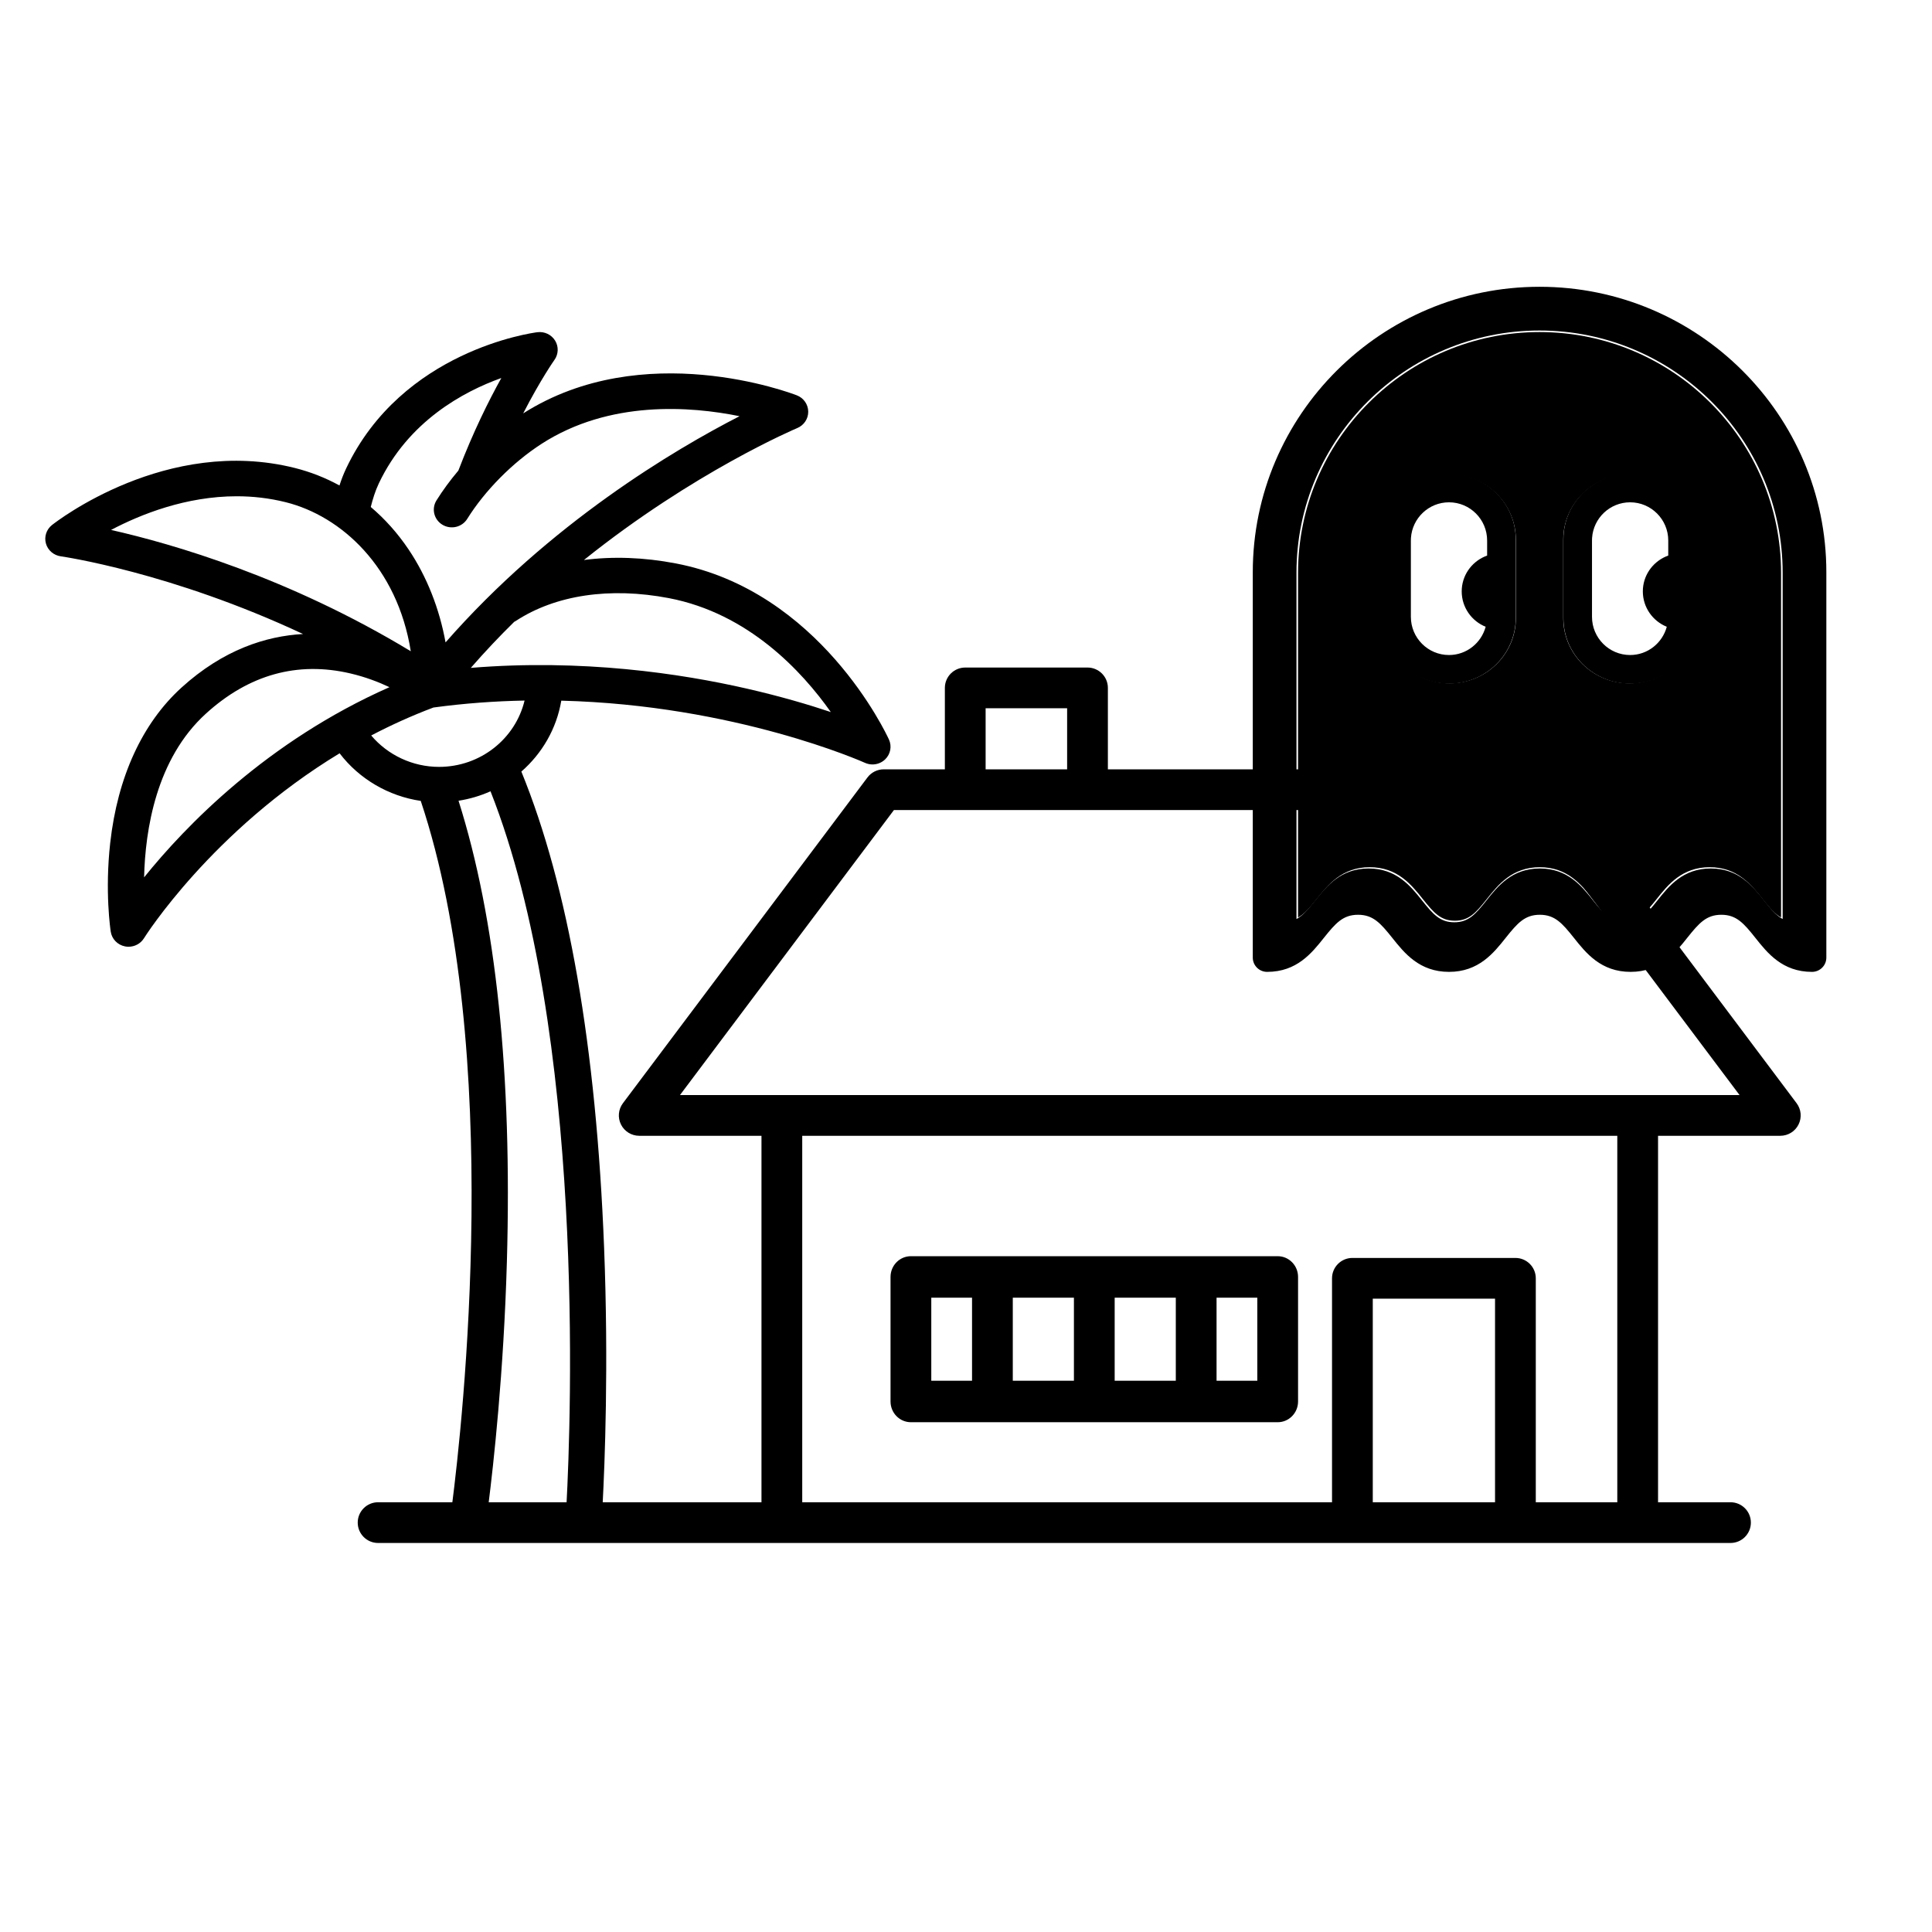 <svg xmlns="http://www.w3.org/2000/svg" width="128" height="128" viewBox="0 0 128 128">
  <g>
    <g class="fill-gray" fill-rule="nonzero" transform="matrix(-1 0 0 1 120 22)">
      <path d="M94.95,77.528 L69.55,77.528 L69.55,53.249 L77.65,53.249 C78.161,53.249 78.629,52.96 78.857,52.503 C79.086,52.046 79.037,51.5 78.73,51.091 L62.53,29.51 C62.275,29.17 61.875,28.97 61.45,28.97 L57.4,28.97 L57.4,23.575 C57.4,22.83 56.796,22.226 56.05,22.226 L47.95,22.226 C47.204,22.226 46.6,22.83 46.6,23.575 L46.6,28.97 L18.25,28.97 C17.825,28.97 17.425,29.17 17.17,29.51 L0.97,51.091 C0.663,51.5 0.614,52.046 0.843,52.503 C1.071,52.96 1.539,53.249 2.05,53.249 L10.15,53.249 L10.15,77.528 L5.35,77.528 C4.604,77.528 4,78.132 4,78.877 C4,79.622 4.604,80.226 5.35,80.226 L94.95,80.226 C95.696,80.226 96.3,79.622 96.3,78.877 C96.3,78.132 95.696,77.528 94.95,77.528 Z M49.3,24.923 L54.7,24.923 L54.7,28.97 L49.3,28.97 L49.3,24.923 Z M18.925,31.668 L60.775,31.668 L74.95,50.551 L4.75,50.551 L18.925,31.668 Z M20.95,77.528 L20.95,64.04 L29.05,64.04 L29.05,77.528 L20.95,77.528 Z M66.85,53.249 L66.85,77.528 L31.75,77.528 L31.75,62.691 C31.75,61.946 31.146,61.342 30.4,61.342 L19.6,61.342 C18.854,61.342 18.25,61.946 18.25,62.691 L18.25,77.528 L12.85,77.528 L12.85,53.249 L66.85,53.249 Z M59.65,61.226 L35.35,61.226 C34.604,61.226 34,61.841 34,62.601 L34,70.851 C34,71.61 34.604,72.226 35.35,72.226 L59.65,72.226 C60.396,72.226 61,71.61 61,70.851 L61,62.601 C61,61.841 60.396,61.226 59.65,61.226 Z M39.4,63.976 L39.4,69.476 L36.7,69.476 L36.7,63.976 L39.4,63.976 Z M46.15,63.976 L46.15,69.476 L42.1,69.476 L42.1,63.976 L46.15,63.976 Z M52.9,63.976 L52.9,69.476 L48.85,69.476 L48.85,63.976 L52.9,63.976 Z M58.3,63.976 L58.3,69.476 L55.6,69.476 L55.6,63.976 L58.3,63.976 Z"/>
      <path d="M116.555,12.784 C116.248,12.542 108.95,6.877 100.468,9.004 C99.424,9.266 98.435,9.657 97.509,10.164 C97.391,9.798 97.248,9.418 97.065,9.032 C93.358,1.226 84.761,0.056 84.397,0.01 C83.928,-0.05 83.468,0.169 83.223,0.566 C82.979,0.962 82.996,1.464 83.266,1.844 C83.281,1.864 84.183,3.143 85.337,5.388 C77.39,0.336 67.621,4.032 67.207,4.192 C66.756,4.367 66.459,4.792 66.453,5.268 C66.446,5.743 66.734,6.175 67.18,6.361 C67.277,6.401 74.038,9.265 81.314,15.102 C79.403,14.851 77.347,14.922 75.226,15.328 C65.708,17.15 61.288,26.594 61.105,26.995 C60.901,27.441 61,27.965 61.355,28.309 C61.584,28.53 61.887,28.647 62.195,28.647 C62.365,28.647 62.536,28.611 62.697,28.538 C62.801,28.491 71.268,24.709 82.813,24.421 C83.127,26.284 84.089,27.923 85.459,29.118 C82.343,36.749 80.498,47.353 79.977,60.656 C79.671,68.461 79.934,75.012 80.075,77.656 L78.788,77.656 C78.129,77.656 77.594,78.181 77.594,78.828 C77.594,79.475 78.129,80 78.788,80 L91.553,80 C92.212,80 92.747,79.475 92.747,78.828 C92.747,78.181 92.212,77.656 91.553,77.656 L90.046,77.656 C89.37,72.393 86.605,47.591 92.124,31.062 C94.258,30.747 96.202,29.61 97.5,27.908 C105.972,33.04 110.408,40.074 110.461,40.16 C110.68,40.514 111.07,40.724 111.482,40.724 C111.56,40.724 111.639,40.717 111.717,40.701 C112.21,40.605 112.588,40.215 112.663,39.727 C112.68,39.621 113.061,37.08 112.698,33.843 C112.208,29.475 110.575,25.918 107.977,23.556 C105.206,21.039 102.38,20.142 99.923,20.005 C108.67,15.907 115.878,14.871 115.97,14.858 C116.442,14.793 116.83,14.46 116.957,14.01 C117.084,13.559 116.926,13.078 116.555,12.784 Z M71.003,5.574 C74.246,4.914 79.62,4.499 84.123,7.407 C86.037,8.644 87.877,10.502 89.045,12.377 C89.389,12.93 90.124,13.104 90.687,12.766 C91.249,12.429 91.427,11.708 91.083,11.155 C90.666,10.487 90.176,9.821 89.632,9.177 C88.646,6.601 87.607,4.521 86.785,3.044 C89.298,3.944 92.945,5.906 94.9,10.022 C95.148,10.544 95.305,11.077 95.436,11.589 C94.494,12.386 93.65,13.33 92.922,14.414 C91.72,16.204 90.887,18.322 90.481,20.561 C83.567,12.664 75.297,7.776 71.003,5.574 Z M70.523,23.622 C68.283,24.134 66.4,24.693 64.956,25.176 C66.863,22.475 70.417,18.636 75.683,17.628 C79.589,16.881 83.19,17.416 85.821,19.135 C85.858,19.159 85.897,19.18 85.935,19.2 C86.912,20.161 87.875,21.178 88.808,22.249 C81.432,21.643 74.901,22.62 70.523,23.622 Z M86.418,61.598 C86.628,68.96 87.31,75.062 87.638,77.656 L82.468,77.656 C82.17,72.077 81.203,46.373 87.502,30.425 C88.166,30.723 88.878,30.935 89.621,31.051 C87.14,38.883 86.062,49.148 86.418,61.598 Z M90.915,28.808 C88.171,28.808 85.855,26.946 85.246,24.414 C87.194,24.451 89.214,24.594 91.284,24.875 C92.738,25.423 94.113,26.049 95.407,26.727 C94.309,28.027 92.659,28.808 90.915,28.808 Z M106.354,25.276 C109.655,28.275 110.379,32.986 110.453,36.127 C107.732,32.75 102.313,27.115 94.197,23.527 C94.905,23.192 95.784,22.851 96.784,22.617 C100.29,21.797 103.51,22.692 106.354,25.276 Z M92.785,21.147 C93.674,15.558 97.401,12.192 101.059,11.275 C102.168,10.997 103.26,10.879 104.317,10.879 C107.678,10.879 110.674,12.073 112.642,13.11 C108.561,14.033 100.857,16.26 92.785,21.147 Z"/>
    </g>
    <g transform="translate(83 19)">
      <path class="fill-primary" d="M19,3 C27.823,3 35,10.158 35,18.955 L35,41.785 C34.576,41.552 34.229,41.135 33.776,40.564 C33.031,39.624 32.104,38.455 30.269,38.455 C28.432,38.455 27.503,39.624 26.757,40.564 C26.03,41.481 25.573,42 24.642,42 C23.71,42 23.253,41.481 22.524,40.563 C21.78,39.624 20.852,38.455 19.016,38.455 C17.179,38.455 16.25,39.624 15.505,40.563 C14.776,41.481 14.32,42 13.387,42 C12.453,42 11.995,41.481 11.264,40.563 C10.517,39.624 9.587,38.455 7.748,38.455 C5.91,38.455 4.981,39.623 4.234,40.562 C3.778,41.137 3.427,41.555 3,41.788 L3,18.955 C3,10.158 10.177,3 19,3 Z M13.039,12.435 C10.617,12.435 8.647,14.376 8.647,16.76 L8.647,21.95 C8.647,24.334 10.617,26.274 13.039,26.274 C15.462,26.274 17.431,24.334 17.431,21.95 L17.431,16.76 C17.431,14.376 15.462,12.435 13.039,12.435 Z M24.961,12.435 C22.538,12.435 20.569,14.376 20.569,16.76 L20.569,21.95 C20.569,24.334 22.538,26.274 24.961,26.274 C27.383,26.274 29.353,24.334 29.353,21.95 L29.353,16.76 C29.353,14.376 27.383,12.435 24.961,12.435 Z"/>
      <path class="fill-gray" fill-rule="nonzero" d="M19,0 C29.476,0 38,8.484 38,18.912 L38,18.912 L38,44.443 C38,44.966 37.575,45.389 37.05,45.389 C35.087,45.389 34.096,44.14 33.3,43.138 C32.524,42.16 32.036,41.606 31.044,41.606 C30.047,41.606 29.559,42.161 28.78,43.139 C27.984,44.141 26.993,45.389 25.03,45.389 C23.067,45.389 22.074,44.141 21.277,43.138 C20.499,42.16 20.011,41.606 19.017,41.606 C18.02,41.606 17.532,42.161 16.753,43.139 C15.957,44.141 14.964,45.389 13.001,45.389 C11.036,45.389 10.042,44.141 9.244,43.139 C8.463,42.161 7.973,41.606 6.975,41.606 C5.977,41.606 5.487,42.161 4.707,43.139 C3.909,44.141 2.917,45.389 0.95,45.389 C0.425,45.389 0,44.966 0,44.443 L0,44.443 L0,18.912 C0,8.484 8.524,0 19,0 Z M19,2.897 C10.119,2.897 2.895,10.092 2.895,18.936 L2.895,18.936 L2.895,41.89 C3.325,41.656 3.678,41.235 4.137,40.658 C4.889,39.714 5.824,38.539 7.674,38.539 C9.525,38.539 10.462,39.714 11.213,40.658 C11.949,41.581 12.41,42.103 13.35,42.103 C14.289,42.103 14.748,41.581 15.482,40.658 C16.232,39.714 17.167,38.539 19.016,38.539 C20.865,38.539 21.798,39.714 22.547,40.658 C23.281,41.581 23.741,42.103 24.679,42.103 C25.616,42.103 26.076,41.582 26.808,40.659 C27.559,39.714 28.494,38.539 30.343,38.539 C32.19,38.539 33.124,39.714 33.873,40.659 C34.329,41.234 34.679,41.653 35.105,41.887 L35.105,41.887 L35.105,18.936 C35.105,10.092 27.881,2.897 19,2.897 Z M13,12.382 C15.367,12.382 17.304,14.22 17.416,16.519 L17.421,16.73 L17.421,21.947 C17.421,24.344 15.438,26.294 13,26.294 C10.633,26.294 8.696,24.457 8.584,22.157 L8.579,21.947 L8.579,16.73 C8.579,14.333 10.562,12.382 13,12.382 Z M25,12.382 C27.367,12.382 29.304,14.22 29.416,16.519 L29.421,16.73 L29.421,21.947 C29.421,24.344 27.439,26.294 25,26.294 C22.633,26.294 20.696,24.457 20.584,22.157 L20.579,21.947 L20.579,16.73 C20.579,14.333 22.561,12.382 25,12.382 Z M13,14.279 C11.663,14.279 10.565,15.325 10.479,16.643 L10.474,16.809 L10.474,21.868 C10.474,23.262 11.607,24.397 13,24.397 C14.165,24.397 15.138,23.6 15.429,22.525 C14.501,22.151 13.842,21.243 13.842,20.181 C13.842,19.145 14.472,18.26 15.366,17.871 L15.526,17.807 L15.526,16.809 C15.526,15.414 14.393,14.279 13,14.279 Z M25,14.279 C23.663,14.279 22.565,15.325 22.479,16.643 L22.474,16.809 L22.474,21.868 C22.474,23.262 23.607,24.397 25,24.397 C26.165,24.397 27.138,23.6 27.429,22.525 C26.501,22.151 25.842,21.243 25.842,20.181 C25.842,19.145 26.472,18.26 27.366,17.871 L27.526,17.807 L27.526,16.809 C27.526,15.414 26.393,14.279 25,14.279 Z"/>
    </g>
  </g>
</svg>
